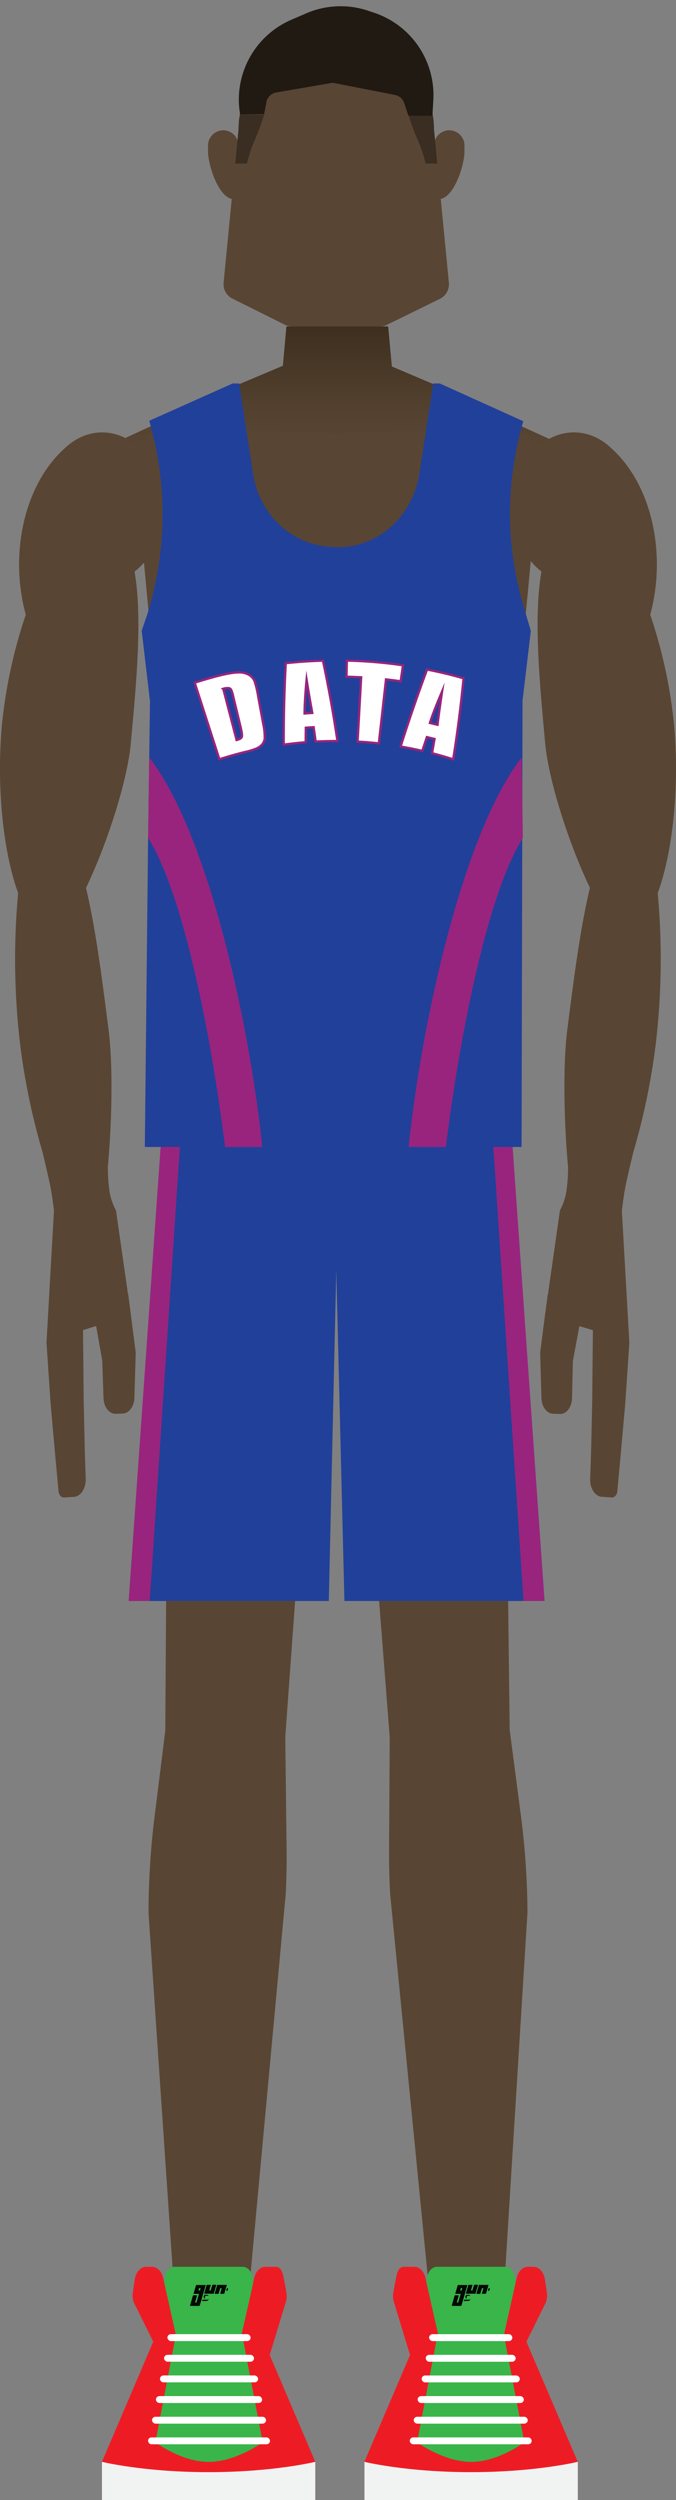 <svg id="Layer_1" data-name="Layer 1" xmlns="http://www.w3.org/2000/svg" xmlns:xlink="http://www.w3.org/1999/xlink" viewBox="0 0 332.18 1227.88"><rect x="0" y="0" width="332.18" height="1227.88" fill="#808080" stroke="none"/><defs><style>.cls-1{fill:url(#linear-gradient);}.cls-2{fill:#594533;}.cls-3{fill:#c49a6c;}.cls-4{fill:#f1f2f2;}.cls-5{fill:none;}.cls-6{fill:#ed1c24;}.cls-7{fill:#39b54a;}.cls-8{fill:#010101;opacity:0.95;isolation:isolate;}.cls-14,.cls-9{fill:#fff;}.cls-10{fill:#21409a;}.cls-11{fill:#99247d;}.cls-12{fill:#3a2d22;}.cls-13{fill:#211a13;}.cls-14{stroke:#99247d;stroke-miterlimit:10;stroke-width:1.11px;}</style><linearGradient id="linear-gradient" x1="165.24" y1="220.33" x2="165.24" y2="160.33" gradientUnits="userSpaceOnUse"><stop offset="0" stop-color="#594533"/><stop offset="0.38" stop-color="#52402e"/><stop offset="0.92" stop-color="#403120"/><stop offset="1" stop-color="#3d2e1e"/></linearGradient></defs><title>basketball</title><path class="cls-1" d="M250.3,206.63a154.59,154.59,0,0,1-23.86-12.24L192.56,180l-1.82-19.67h-50L139,179.65,104,194.4a154.2,154.2,0,0,1-23.86,12.17L50.24,220.33h230Z"/><polygon class="cls-2" points="242.24 474.04 89.24 474.04 69.24 260.22 262.24 260.22 242.24 474.04"/><path class="cls-2" d="M331.27,356.49a242.68,242.68,0,0,0-11.76-54.57c8-29.28,1.22-63.73-19.43-82.06-0.43-.4-0.88-0.8-1.33-1.18h0c-13.75-11.41-32.39-6.92-41.64,10s-5.6,40,8.14,51.38l0.81,0.68c-4,22.66-.8,55.67,1.82,84.23,1.73,18.83,11.89,49.95,22,71.08-4.87,20.25-8.16,46.56-11.13,69.85-2.14,16.74-1.68,44.79.38,67.12a79.29,79.29,0,0,1-.92,12.79,30.67,30.67,0,0,1-3.07,8.7l-5.86,41.08-0.11,0-1,7.76-0.39,2.71h0l-2.35,18.33h0l0.63,22.27c0.12,4.19,2.56,7.54,5.6,7.67l3.43,0.15c3.19,0.14,5.87-3.32,6-7.73l0.43-18.42h0l3.18-17,6.64,2h0l-0.33,35h0l-0.51,23h0L290,726.44c-0.14,4.57,2.42,8.51,5.73,8.71l4.89,0.33c1.38,0.08,2.57-1.24,2.74-3.13l1.83-20h0l2.05-23h0l2-29.67v-0.4l-3.66-64.7s0.84-6.85,1.63-11.17,4-17.55,4-17.55h0a333.47,333.47,0,0,0,10.8-51.32,354.22,354.22,0,0,0,1.18-75.9C330.55,418.68,333.95,386.78,331.27,356.49Z"/><path class="cls-2" d="M75.07,228.73c-9.25-17-27.89-21.46-41.64-10h0c-0.46.38-.9,0.77-1.33,1.18C11.46,238.2,4.64,272.64,12.67,301.92A242.68,242.68,0,0,0,.91,356.49c-2.68,30.29.72,62.18,8,82.12a354.22,354.22,0,0,0,1.18,75.9,333.46,333.46,0,0,0,10.8,51.32h0s3.18,13.23,4,17.55,1.63,11.17,1.63,11.17l-3.66,64.69h0v0.41l2,29.67h0l2.05,23h0l1.84,20c0.17,1.89,1.36,3.25,2.74,3.17l4.89-.31c3.31-.2,5.88-4.22,5.73-8.79l-0.47-15.11h0l-0.51-23h0l-0.33-35h0l6.44-2,3,16.93v0l0.63,18.44c0.1,4.41,2.88,7.88,6.07,7.74l3.48-.15c3-.13,5.5-3.48,5.62-7.67l0.65-22.27h0l-2.35-18.33h0L64,643.37l-1-7.76-0.11,0L57,594.55a30.67,30.67,0,0,1-3.07-8.7A79.32,79.32,0,0,1,53,573.07h0c2.06-22.32,2.52-50.37.38-67.11-3-23.3-6.25-49.6-11.13-69.85C52.41,415,62.57,383.85,64.29,365c2.62-28.56,5.81-61.57,1.82-84.23l0.81-.68C80.67,268.7,84.32,245.7,75.07,228.73Z"/><path class="cls-2" d="M239.21,309.51H92.27c-7.66,0-14.34-6.43-16.19-15.6L64.43,236.53c-2.64-13,5.33-25.6,16.19-25.6l81.69,1.56a5.07,5.07,0,0,1,3.25,1.32h0a5.07,5.07,0,0,1,3.25-1.31l82-1.56c10.86,0,18.83,12.6,16.19,25.6L255.4,293.91C253.54,303.08,246.87,309.51,239.21,309.51Z"/><polygon class="cls-3" points="242.24 473.33 165.74 473.33 89.24 473.33 86.24 542.03 165.74 555.78 245.24 541.94 242.24 473.33"/><path class="cls-2" d="M123.24,525.74h0c-21.49-1.1-39.56,19.66-40.21,46.19L81.22,850.1,76,891.86a384.48,384.48,0,0,0-3,48l12.83,189,36,1.85,18.57-200.48q0.55-10.85.43-21.72l-0.65-55.37L160.15,577C161.8,550.08,145.07,526.86,123.24,525.74Z"/><path class="cls-2" d="M255.93,891.45l-5.47-41.72-3.38-278.15c-0.8-26.52-19-47.12-40.47-45.84h0C184.79,527,168.19,550.41,170,577.28l21.51,276-0.33,55.38q-0.07,10.87.55,21.72l19.71,200.32,36-2.16,11.75-189.14A384.23,384.23,0,0,0,255.93,891.45Z"/><rect class="cls-4" x="50.09" y="1209.13" width="104.84" height="18.76"/><polygon class="cls-5" points="118.74 1146.27 118.83 1146.42 118.75 1146.2 118.74 1146.27"/><polygon class="cls-5" points="86.2 1146.42 86.29 1146.27 86.27 1146.2 86.2 1146.42"/><path class="cls-6" d="M118.75,1146.2l5.39-23.86s0-.1,0-0.15l-5.43,24Z"/><path class="cls-6" d="M129.83,1150.33l-10.77-3.5h0l10.77,18.71,10.53-34.6a10.45,10.45,0,0,0,.35-5.23l-1.22-6.5c-0.65-3.46-1.45-5.88-4.08-5.88h-5c-2.52,0-4.74,2.23-5.49,5.51l-0.76,3.35s0,0.1,0,.14l-5.39,23.86-0.27.23-0.24.33v53.58h-32v-54h0l0.09-.15-4.41-19.46-1-4.42,0-.13-0.76-3.34c-0.74-3.28-3-5.5-5.49-5.5H71.83c-2.74,0-5.1,2.63-5.63,6.29l-0.92,6.29a10.42,10.42,0,0,0,.42,4.81l9.61,19.4-25.22,59s20.63,5.07,52.42,5.07,52.42-5.07,52.42-5.07Z"/><path class="cls-7" d="M119.25,1113.33H85.77c-3.41,0-5.74,4.43-4.81,8.86l5.33,24-0.09.14h0.3l-10.14,53.2s12.77,9.62,26.16,9.62,26.56-9.61,26.56-9.61l-10.14-53.2h-0.16l0-.15,5.43-24C125.1,1117.78,122.66,1113.33,119.25,1113.33Z"/><path id="path2987" class="cls-8" d="M93.35,1132.47s1.45-5.07,1.49-5.13a16,16,0,0,1,2,0s-0.21.81-.48,1.76-0.5,1.75-.49,1.77a1.41,1.41,0,0,0,.69,0c0-.06,1.24-4.21,1.22-4.24s-0.58,0-1.34,0-1.33,0-1.34,0,0.27-1,.62-2.19l0.64-2.17h2.35c1.29,0,2.36,0,2.37,0s-0.37,1.37-.85,3l-1.48,5.07c-0.33,1.14-.62,2.1-0.63,2.13a9.53,9.53,0,0,1-2.37.06c-1.29,0-2.35,0-2.36,0h0Zm4.89-7.5a10.77,10.77,0,0,0,.33-1.14s0-.05-0.34-0.05a0.75,0.75,0,0,0-.37,0,11,11,0,0,0-.33,1.14s0,0.05.34,0.05a0.76,0.76,0,0,0,.37,0h0Zm2.07,1.6s0.27-1,.62-2.2l0.64-2.17h1a9.19,9.19,0,0,1,1,0,13.67,13.67,0,0,1-.36,1.36c-0.21.73-.39,1.35-0.39,1.38s0,0.05.36,0h0.36l0.4-1.36c0.22-.75.42-1.38,0.43-1.4a14.43,14.43,0,0,1,1.94,0s-0.27,1-.62,2.2l-0.64,2.17h-2.35c-1.29,0-2.36,0-2.37,0h0Zm5.18,0s0.27-1,.62-2.19l0.64-2.17h2.34c1.29,0,2.36,0,2.37,0s-0.26,1-.62,2.2l-0.64,2.17h-1a9.19,9.19,0,0,1-1,0,13.67,13.67,0,0,1,.36-1.36c0.21-.73.39-1.35,0.39-1.38s0-.05-0.36,0h-0.36l-0.4,1.36c-0.22.75-.42,1.38-0.43,1.4a14.43,14.43,0,0,1-1.94,0h0Zm5.86-1.44c-0.14-.11-0.14-0.23,0-0.73a1.31,1.31,0,0,1,.21-0.54,0.3,0.3,0,0,1,.5.15,2.86,2.86,0,0,1-.31,1.1,0.29,0.29,0,0,1-.4,0h0Z"/><path id="path2989-1" class="cls-8" d="M101.08,1127.07a0.8,0.8,0,0,0-.69.23,1.25,1.25,0,0,0-.25,1.17,1.28,1.28,0,0,0,.79.63,1,1,0,0,1,.19-1.53h0.41c0.91,0,.85-0.08.87,0.55h0c0-.89,0-1-0.8-1h-0.52Zm1.57,1.78c-0.09.58-.45,0.65-1.13,0.64H99.47l-0.19.64h2.11a1.36,1.36,0,0,0,1.26-1.29h0Z"/><rect class="cls-9" x="82.27" y="1146.42" width="40.89" height="3.39" rx="1.7" ry="1.7"/><rect class="cls-9" x="80.62" y="1156.56" width="44.19" height="3.39" rx="1.7" ry="1.7"/><rect class="cls-9" x="78.6" y="1166.7" width="48.22" height="3.39" rx="1.7" ry="1.7"/><rect class="cls-9" x="76.62" y="1176.84" width="52.18" height="3.39" rx="1.7" ry="1.7"/><rect class="cls-9" x="74.7" y="1186.98" width="56.03" height="3.39" rx="1.7" ry="1.7"/><rect class="cls-9" x="72.76" y="1197.12" width="59.91" height="3.39" rx="1.7" ry="1.7"/><polygon class="cls-5" points="190.29 1146.27 190.2 1146.42 190.27 1146.2 190.29 1146.27"/><rect class="cls-4" x="179.09" y="1209.13" width="104.84" height="18.76"/><polygon class="cls-5" points="247.83 1146.42 247.74 1146.27 247.75 1146.2 247.83 1146.42"/><path class="cls-6" d="M204.19,1150.33l10.77-3.5h0l-10.77,18.71-10.53-34.6a10.45,10.45,0,0,1-.35-5.23l1.22-6.5c0.65-3.46,1.45-5.88,4.08-5.88h5c2.52,0,4.74,2.23,5.49,5.51l0.76,3.35s0,0.1,0,.14l5.39,23.86,0.5,0.23,0.47,0.33v53.58h32v-54h-0.41l-0.09-.15,4.41-19.46,1-4.42,0-.13,0.76-3.34c0.74-3.28,3-5.5,5.49-5.5h2.78c2.74,0,5.1,2.63,5.63,6.29l0.92,6.29a10.42,10.42,0,0,1-.42,4.81l-9.61,19.4,25.22,59s-20.63,5.07-52.42,5.07-52.42-5.07-52.42-5.07Z"/><path class="cls-7" d="M214.77,1113.33h33.48c3.41,0,5.74,4.43,4.81,8.86l-5.33,24,0.09,0.14h-0.3l10.14,53.2s-12.77,9.62-26.16,9.62-26.56-9.61-26.56-9.61l10.14-53.2h0.16l0-.15-5.43-24C208.93,1117.78,211.37,1113.33,214.77,1113.33Z"/><path id="path2987-2" data-name="path2987" class="cls-8" d="M221.95,1132.47s1.45-5.07,1.49-5.13a16,16,0,0,1,2,0s-0.21.81-.48,1.76-0.5,1.75-.49,1.77a1.41,1.41,0,0,0,.69,0c0-.06,1.24-4.21,1.22-4.24s-0.58,0-1.34,0-1.33,0-1.34,0,0.27-1,.62-2.19l0.64-2.17h2.35c1.29,0,2.36,0,2.37,0s-0.37,1.37-.85,3l-1.48,5.07c-0.33,1.14-.62,2.1-0.63,2.13a9.53,9.53,0,0,1-2.37.06c-1.29,0-2.35,0-2.36,0h0Zm4.89-7.5a10.77,10.77,0,0,0,.33-1.14s0-.05-0.34-0.05a0.75,0.75,0,0,0-.37,0,11,11,0,0,0-.33,1.14s0,0.05.34,0.05a0.76,0.76,0,0,0,.37,0h0Zm2.07,1.6s0.27-1,.62-2.2l0.64-2.17h1a9.19,9.19,0,0,1,1,0,13.67,13.67,0,0,1-.36,1.36c-0.21.73-.39,1.35-0.39,1.38s0,0.05.36,0h0.36l0.4-1.36c0.22-.75.42-1.38,0.43-1.4a14.43,14.43,0,0,1,1.94,0s-0.27,1-.62,2.2l-0.64,2.17h-2.35c-1.29,0-2.36,0-2.37,0h0Zm5.18,0s0.27-1,.62-2.19l0.64-2.17h2.34c1.29,0,2.36,0,2.37,0s-0.26,1-.62,2.2l-0.64,2.17h-1a9.19,9.19,0,0,1-1,0,13.67,13.67,0,0,1,.36-1.36c0.21-.73.39-1.35,0.39-1.38s0-.05-0.36,0h-0.36l-0.4,1.36c-0.22.75-.42,1.38-0.43,1.4a14.43,14.43,0,0,1-1.94,0h0Zm5.86-1.44c-0.14-.11-0.14-0.23,0-0.73a1.31,1.31,0,0,1,.21-0.54,0.3,0.3,0,0,1,.5.15,2.86,2.86,0,0,1-.31,1.1,0.29,0.29,0,0,1-.4,0h0Z"/><path id="path2989-1-2" data-name="path2989-1" class="cls-8" d="M229.67,1127.07a0.8,0.8,0,0,0-.69.23,1.25,1.25,0,0,0-.25,1.17,1.28,1.28,0,0,0,.79.63,1,1,0,0,1,.19-1.53h0.41c0.91,0,.85-0.08.87,0.55h0c0-.89,0-1-0.8-1h-0.52Zm1.57,1.78c-0.09.58-.45,0.65-1.13,0.64h-2.05l-0.19.64H230a1.36,1.36,0,0,0,1.26-1.29h0Z"/><rect class="cls-9" x="210.87" y="1146.42" width="40.89" height="3.39" rx="1.7" ry="1.7" transform="translate(462.62 2296.24) rotate(-180)"/><rect class="cls-9" x="209.22" y="1156.56" width="44.19" height="3.39" rx="1.7" ry="1.7" transform="translate(462.62 2316.52) rotate(-180)"/><rect class="cls-9" x="207.2" y="1166.7" width="48.22" height="3.39" rx="1.7" ry="1.7" transform="translate(462.62 2336.8) rotate(-180)"/><rect class="cls-9" x="205.22" y="1176.84" width="52.18" height="3.39" rx="1.7" ry="1.7" transform="translate(462.62 2357.07) rotate(-180)"/><rect class="cls-9" x="203.29" y="1186.98" width="56.03" height="3.39" rx="1.7" ry="1.7" transform="translate(462.62 2377.35) rotate(180)"/><rect class="cls-9" x="201.35" y="1197.12" width="59.91" height="3.39" rx="1.7" ry="1.7" transform="translate(462.62 2397.63) rotate(-180)"/><polygon class="cls-10" points="246.24 485.33 229.24 485.33 84.57 485.33 63.24 786.33 161.57 786.33 165.24 623.79 169.24 786.33 267.57 786.33 246.24 485.33"/><polygon class="cls-11" points="246.41 485.33 267.57 786.33 257.24 786.33 237.24 485.33 246.41 485.33"/><polygon class="cls-11" points="84.41 485.33 63.24 786.33 73.57 786.33 93.57 485.33 84.41 485.33"/><path class="cls-10" d="M258.32,301.34c-9.9-31.79-10.31-62.47-1.18-94.45l-41.05-18.56H212.9l-7,45.41c-3.23,18.1-17.41,32.8-35.69,34.81a45.8,45.8,0,0,1-10-.16c-18.28-2-32.47-16.46-35.69-34.57l-7-45.49h-3.19L73.33,206.67a164.11,164.11,0,0,1-1.18,95.75l-2.52,7.34,4.07,34.71L73.32,372l-0.55,39.5-1.6,151.84H256.3l0.47-219.24,4.07-34.23Z"/><path class="cls-11" d="M72.77,411.5c18.85,30.11,32.36,107,37.81,151.84h18.34c-6.63-62.8-27-154.45-55.6-191.34Z"/><path class="cls-11" d="M256.92,411.5c-18.85,30.11-32.36,106.84-37.81,151.84H200.77c6.63-63,27-154.45,55.6-191.34Z"/><path class="cls-2" d="M228.24,74.29V71.64A7.51,7.51,0,0,0,220.76,64a7.4,7.4,0,0,0-7,4.93l-0.49-5a48,48,0,1,0-96.07,0l-0.49,5a7.4,7.4,0,0,0-7-4.93,7.51,7.51,0,0,0-7.48,7.68v2.65c0,6.86,5,22,11.65,23.37l-4,41.13a7.89,7.89,0,0,0,4.37,7.85l25.5,12.7a8.09,8.09,0,0,0,3.48,1H187a8.09,8.09,0,0,0,3.46-1l25.73-12.63a8,8,0,0,0,4.39-7.9l-4-41.14C223.29,96.32,228.24,81.16,228.24,74.29Z"/><path class="cls-12" d="M118,56.33H129.8a125.22,125.22,0,0,1-4.63,12.54,65.33,65.33,0,0,0-3.84,11.46h-5.71l1.09-11.5,0.49-5s0.19-4.28.29-5.16A24.2,24.2,0,0,1,118,56.33Z"/><path class="cls-12" d="M212.49,56.33H200.68a125.22,125.22,0,0,0,4.63,12.54,65.33,65.33,0,0,1,3.84,11.46h5.71l-1.09-11.5-0.49-5s-0.19-4.28-.29-5.16A24.2,24.2,0,0,0,212.49,56.33Z"/><path class="cls-13" d="M118,56.24h0A42.69,42.69,0,0,1,143.13,9.72l7.32-3.16a42.69,42.69,0,0,1,30.11-1.41l2.95,1A42.69,42.69,0,0,1,212.93,49.2l-0.44,7.63H200.68l-2.06-6.23a5.92,5.92,0,0,0-4.48-3.95l-30.6-6-27.82,4.77a5.92,5.92,0,0,0-4.82,4.76l-1.09,5.89Z"/><path class="cls-14" d="M95.69,335.31q4.56-1.47,9.16-2.73c5.94-1.63,10.06-2.3,12.26-2.32a9.7,9.7,0,0,1,5.25,1.21,6.55,6.55,0,0,1,2.68,3,43.58,43.58,0,0,1,1.76,7.34l2.5,13.62a31.18,31.18,0,0,1,.77,7.1,5.44,5.44,0,0,1-1.25,3.1,7.88,7.88,0,0,1-2.81,2,34.48,34.48,0,0,1-5.41,1.65q-6.44,1.58-12.79,3.62Zm14,3,6.56,25.17c1.52-.4,2.39-0.91,2.6-1.58s0-2.28-.61-4.84l-3.61-14.93a17.36,17.36,0,0,0-1-3.3,1.67,1.67,0,0,0-1.17-.86A7,7,0,0,0,109.66,338.29Z"/><path class="cls-14" d="M158.68,324.49q4.19,19.66,7.12,39.45-5.34,0-10.67.27-0.47-3.53-1-7.07-1.94.11-3.87,0.26-0.05,3.57-.08,7.14-5.39.43-10.75,1.18-0.07-20,1-40Q149.54,324.76,158.68,324.49Zm-5.21,25.68q-1.24-6.66-2.82-16.46c-0.73,7.64-1,13.22-1,16.73Q151.54,350.28,153.47,350.17Z"/><path class="cls-14" d="M198,326.77l-1.14,7.83q-3.59-.52-7.2-0.93l-3.52,31.43q-5.2-.58-10.41-0.87l1.76-31.58q-3.6-.2-7.21-0.28,0.09-4,.18-7.91A227.31,227.31,0,0,1,198,326.77Z"/><path class="cls-14" d="M227.77,333.16q-1.93,20-5.09,39.77-5.14-1.65-10.35-3,0.62-3.51,1.21-7-1.89-.48-3.79-0.93-1.13,3.39-2.24,6.78-5.29-1.22-10.64-2.13,6-19,13-37.8Q218.9,330.62,227.77,333.16ZM215,356q0.82-6.72,2.28-16.55c-3,7.06-5,12.29-6.06,15.63Q213.1,355.56,215,356Z"/></svg>